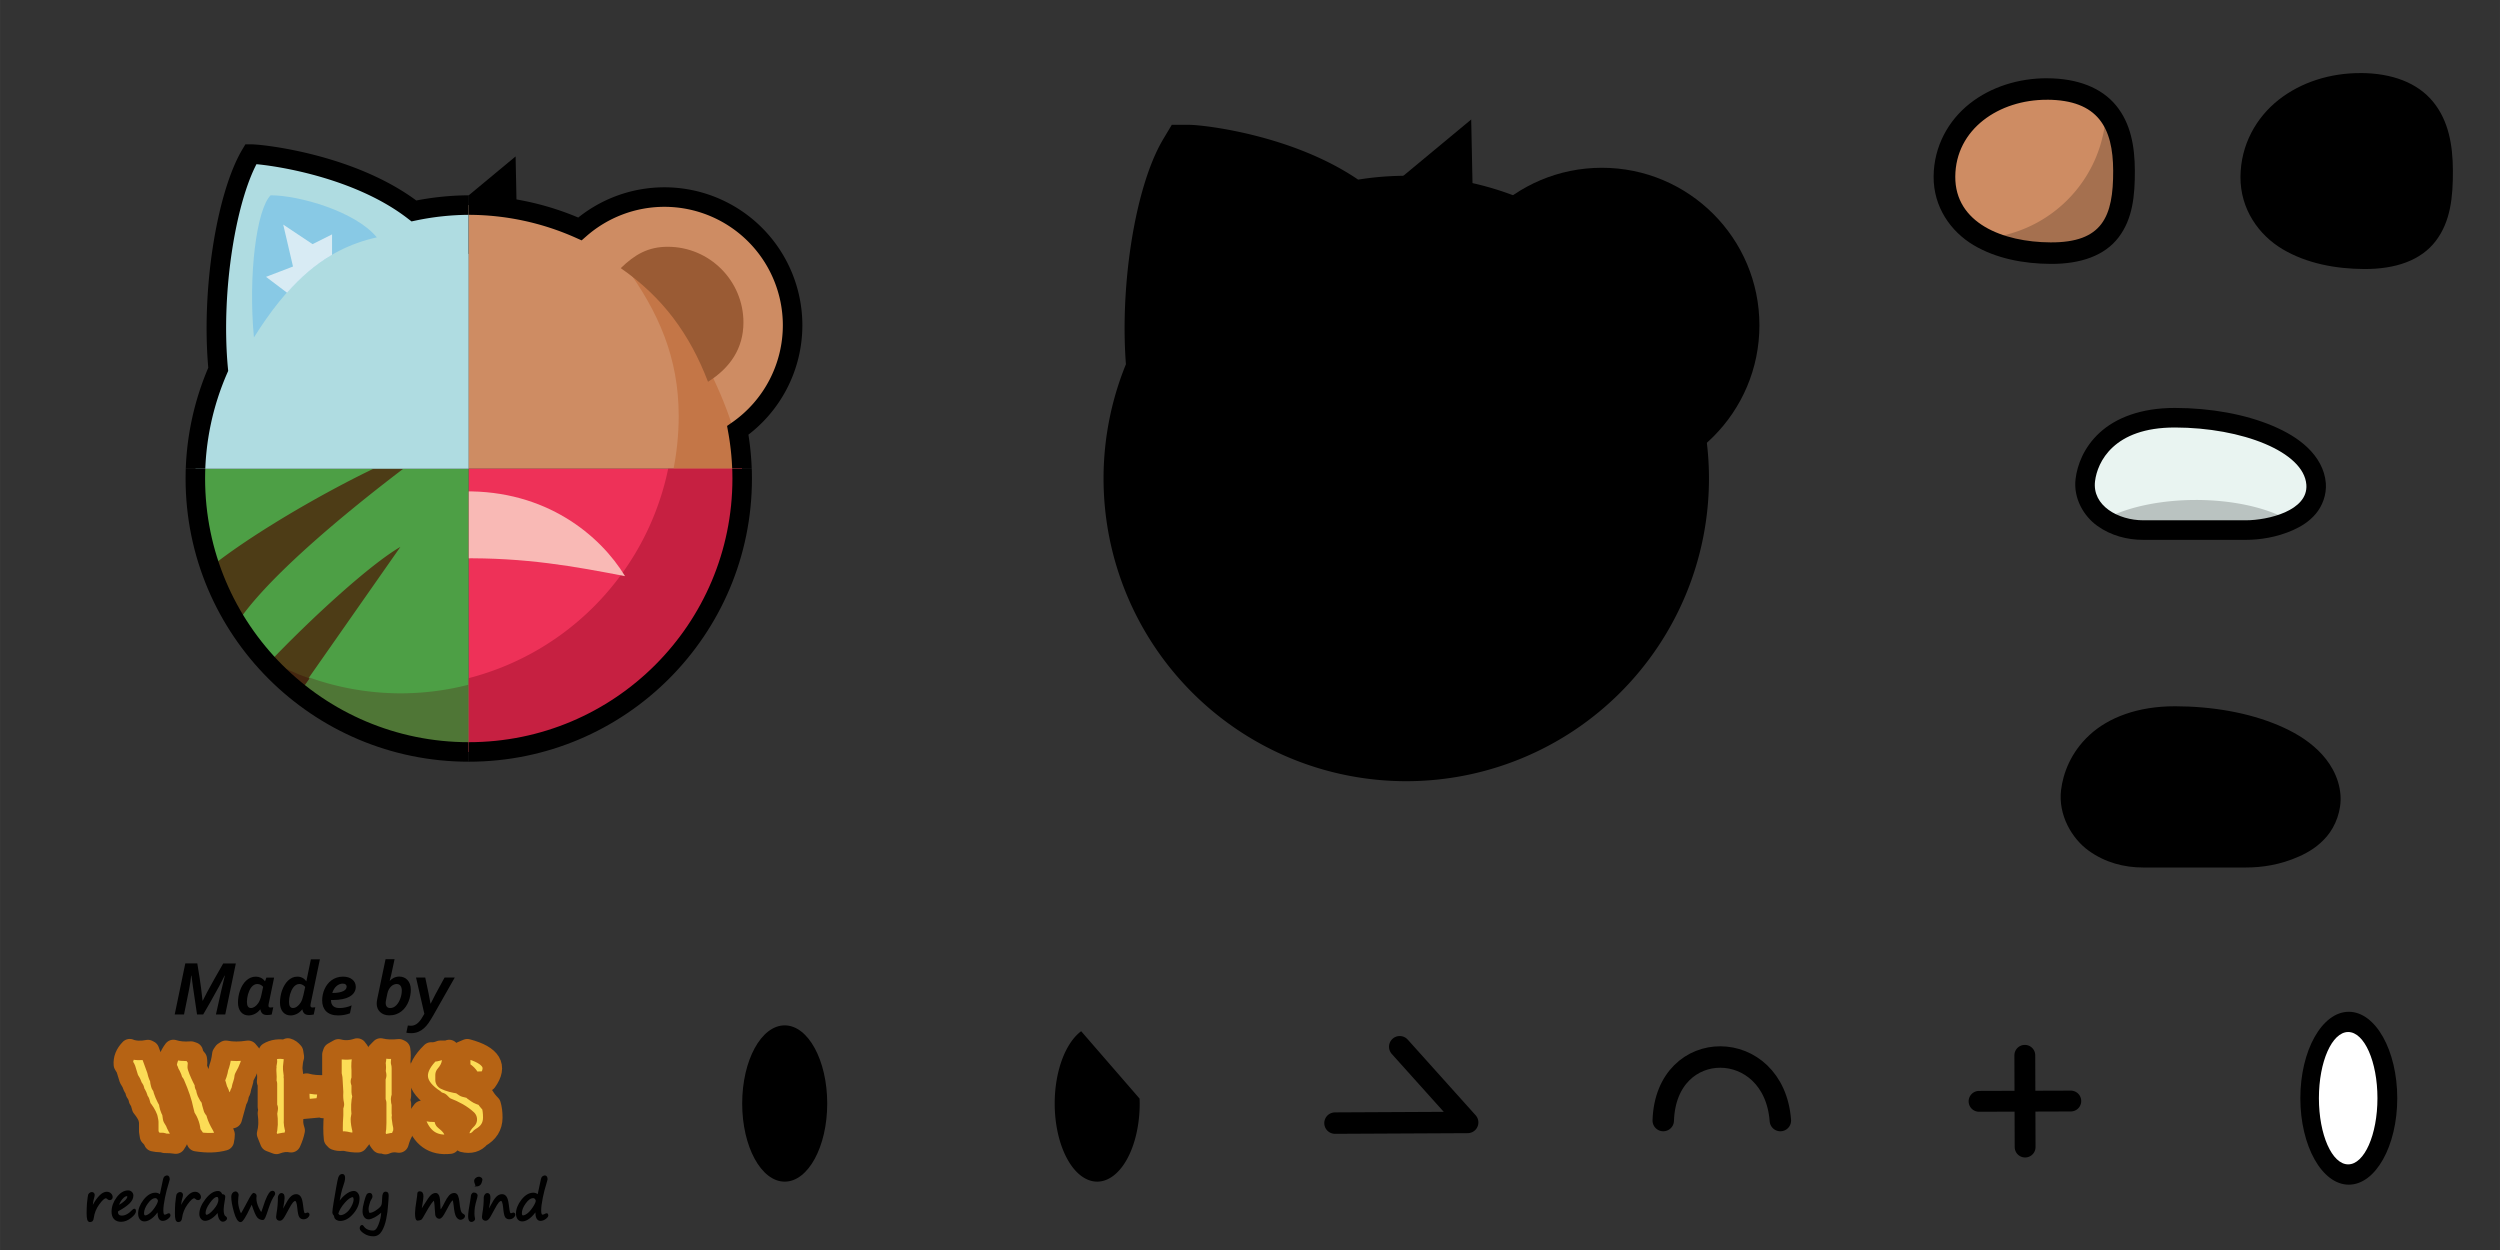<?xml version="1.0" encoding="UTF-8" standalone="no"?>
<svg
   xmlns:dc="http://purl.org/dc/elements/1.1/"
   xmlns:cc="http://creativecommons.org/ns#"
   xmlns:rdf="http://www.w3.org/1999/02/22-rdf-syntax-ns#"
   xmlns:svg="http://www.w3.org/2000/svg"
   xmlns="http://www.w3.org/2000/svg"
   width="256"
   height="128"
   viewBox="0 0 67.733 33.867"
   version="1.1"
   id="svg62">
  <rect x="0" y="0" width="67.733" height="33.867" fill="#333333" stroke="none"/>
  <defs
     id="defs59">
    <clipPath
       clipPathUnits="userSpaceOnUse"
       id="clipPath1605">
      <rect
         y="25.4"
         x="0"
         height="6.35"
         width="16.933"
         id="rect1607"
         style="opacity:1;fill:#004cff;fill-opacity:0.509;fill-rule:evenodd;stroke:none;stroke-width:4.537;stroke-linecap:square;stroke-linejoin:miter;stroke-miterlimit:5;stroke-dasharray:none;stroke-opacity:1;paint-order:fill markers stroke" />
    </clipPath>
    <rect
       x="2.409"
       y="-13.447"
       width="25.175"
       height="12.479"
       id="rect2068" />
    <rect
       x="2.409"
       y="-13.447"
       width="25.175"
       height="12.479"
       id="rect3541" />
    <rect
       x="-1.753"
       y="-19.149"
       width="23.515"
       height="12.766"
       id="rect2074" />
    <rect
       x="-1.753"
       y="-19.149"
       width="23.515"
       height="12.766"
       id="rect3544" />
    <clipPath
       clipPathUnits="userSpaceOnUse"
       id="clipPath5124">
      <rect
         style="opacity:1;fill:#004cff;fill-opacity:0.509;fill-rule:evenodd;stroke:none;stroke-width:5.556;stroke-linecap:square;stroke-linejoin:miter;stroke-miterlimit:5;stroke-dasharray:none;stroke-opacity:1;paint-order:fill markers stroke"
         id="rect5126"
         width="12.7"
         height="12.7"
         x="-3.2500002e-06"
         y="1.2500001e-06" />
    </clipPath>
    <clipPath
       clipPathUnits="userSpaceOnUse"
       id="clipPath5150">
      <rect
         style="opacity:1;fill:#004cff;fill-opacity:0.509;fill-rule:evenodd;stroke:none;stroke-width:5.556;stroke-linecap:square;stroke-linejoin:miter;stroke-miterlimit:5;stroke-dasharray:none;stroke-opacity:1;paint-order:fill markers stroke"
         id="rect5152"
         width="12.7"
         height="12.7"
         x="88.9"
         y="-16.933" />
    </clipPath>
    <clipPath
       clipPathUnits="userSpaceOnUse"
       id="clipPath6609">
      <rect
         style="opacity:1;fill:#004cff;fill-opacity:0.509;fill-rule:evenodd;stroke:none;stroke-width:5.556;stroke-linecap:square;stroke-linejoin:miter;stroke-miterlimit:5;stroke-dasharray:none;stroke-opacity:1;paint-order:fill markers stroke"
         id="rect6611"
         width="12.7"
         height="12.7"
         x="-1.2500001e-06"
         y="12.7" />
    </clipPath>
    <clipPath
       clipPathUnits="userSpaceOnUse"
       id="clipPath6671">
      <rect
         style="opacity:1;fill:#004cff;fill-opacity:0.509;fill-rule:evenodd;stroke:none;stroke-width:5.556;stroke-linecap:square;stroke-linejoin:miter;stroke-miterlimit:5;stroke-dasharray:none;stroke-opacity:1;paint-order:fill markers stroke"
         id="rect6673"
         width="12.7"
         height="12.7"
         x="12.7"
         y="12.7" />
    </clipPath>
  </defs>
  <g
     id="layer1">
    <g
       aria-label="Made by"
       transform="matrix(1.039,0,0,1.039,6.491,45.543)"
       id="text2072"
       style="font-style:italic;font-variant:normal;font-weight:bold;font-stretch:normal;font-size:2.037px;line-height:1.25;font-family:Corbel;-inkscape-font-specification:'Corbel, Bold Italic';font-variant-ligatures:normal;font-variant-caps:normal;font-variant-numeric:normal;font-variant-east-asian:normal;text-align:start;letter-spacing:0px;word-spacing:0px;writing-mode:lr-tb;white-space:pre;shape-inside:url(#rect2074);fill:#000000;fill-opacity:1;stroke:none">
      <path
         d="m -0.961,-17.738 q 0.071,-0.152 0.304,-0.568 l 0.23,-0.404 h 0.329 l -0.276,1.331 h -0.243 l 0.142,-0.635 q 0.036,-0.159 0.091,-0.378 h -0.008 q -0.098,0.211 -0.382,0.71 l -0.175,0.302 H -1.11 l -0.106,-0.719 q -0.022,-0.144 -0.039,-0.293 h -0.008 q -0.013,0.147 -0.052,0.349 l -0.134,0.663 H -1.692 l 0.276,-1.331 h 0.313 l 0.06,0.372 q 0.037,0.233 0.077,0.6 z"
         style="font-style:italic;font-variant:normal;font-weight:bold;font-stretch:normal;font-size:2.037px;font-family:Corbel;-inkscape-font-specification:'Corbel, Bold Italic';font-variant-ligatures:normal;font-variant-caps:normal;font-variant-numeric:normal;font-variant-east-asian:normal"
         id="path1634" />
      <path
         d="m 0.752,-17.611 q 0,0.027 0.014,0.039 0.015,0.011 0.041,0.011 0.029,0 0.071,-0.006 l -0.041,0.189 q -0.062,0.013 -0.118,0.013 -0.082,0 -0.124,-0.038 -0.042,-0.039 -0.053,-0.109 h -0.004 q -0.069,0.085 -0.148,0.121 -0.079,0.037 -0.154,0.037 -0.065,0 -0.116,-0.024 -0.052,-0.024 -0.088,-0.068 -0.036,-0.044 -0.055,-0.105 -0.019,-0.062 -0.019,-0.137 0,-0.081 0.013,-0.162 0.014,-0.082 0.041,-0.156 0.027,-0.076 0.066,-0.141 0.04,-0.066 0.092,-0.114 0.052,-0.049 0.115,-0.077 0.064,-0.028 0.138,-0.028 0.069,0 0.13,0.029 0.062,0.029 0.107,0.091 h 0.004 l 0.035,-0.095 h 0.201 l -0.139,0.671 q -0.004,0.019 -0.006,0.036 -0.002,0.016 -0.002,0.025 z M 0.614,-18.099 q -0.009,-0.013 -0.024,-0.026 -0.014,-0.014 -0.034,-0.024 -0.019,-0.011 -0.043,-0.018 -0.023,-0.007 -0.05,-0.007 -0.047,0 -0.086,0.023 -0.038,0.022 -0.069,0.06 -0.03,0.037 -0.052,0.086 -0.022,0.048 -0.037,0.099 -0.014,0.052 -0.021,0.102 -0.007,0.05 -0.007,0.092 0,0.085 0.026,0.124 0.027,0.04 0.078,0.04 0.051,0 0.101,-0.034 0.051,-0.035 0.091,-0.094 0.027,-0.04 0.046,-0.091 0.02,-0.051 0.034,-0.116 z"
         style="font-style:italic;font-variant:normal;font-weight:bold;font-stretch:normal;font-size:2.037px;font-family:Corbel;-inkscape-font-specification:'Corbel, Bold Italic';font-variant-ligatures:normal;font-variant-caps:normal;font-variant-numeric:normal;font-variant-east-asian:normal"
         id="path1636" />
      <path
         d="m 1.848,-17.611 q 0,0.023 0.012,0.037 0.013,0.013 0.043,0.013 0.028,0 0.071,-0.006 l -0.041,0.189 q -0.027,0.006 -0.06,0.009 -0.033,0.004 -0.059,0.004 -0.082,0 -0.124,-0.038 -0.042,-0.039 -0.053,-0.109 h -0.004 q -0.069,0.085 -0.148,0.121 -0.079,0.037 -0.154,0.037 -0.065,0 -0.116,-0.024 -0.052,-0.024 -0.088,-0.068 -0.036,-0.044 -0.055,-0.105 -0.019,-0.062 -0.019,-0.137 0,-0.081 0.014,-0.162 0.014,-0.082 0.04,-0.156 0.027,-0.076 0.066,-0.141 0.039,-0.066 0.089,-0.114 0.051,-0.049 0.111,-0.077 0.062,-0.028 0.133,-0.028 0.072,0 0.13,0.03 0.059,0.029 0.101,0.09 h 0.004 l 0.118,-0.572 H 2.094 l -0.239,1.148 q -0.004,0.019 -0.006,0.036 -0.002,0.016 -0.002,0.025 z m -0.138,-0.484 q -0.009,-0.013 -0.024,-0.027 -0.014,-0.014 -0.033,-0.025 -0.019,-0.012 -0.043,-0.019 -0.023,-0.008 -0.05,-0.008 -0.047,0 -0.086,0.023 -0.038,0.022 -0.068,0.06 -0.03,0.037 -0.053,0.086 -0.022,0.048 -0.037,0.099 -0.014,0.052 -0.021,0.102 -0.007,0.05 -0.007,0.092 0,0.085 0.026,0.124 0.027,0.04 0.078,0.04 0.055,0 0.108,-0.039 0.054,-0.039 0.095,-0.106 0.044,-0.074 0.068,-0.188 z"
         style="font-style:italic;font-variant:normal;font-weight:bold;font-stretch:normal;font-size:2.037px;font-family:Corbel;-inkscape-font-specification:'Corbel, Bold Italic';font-variant-ligatures:normal;font-variant-caps:normal;font-variant-numeric:normal;font-variant-east-asian:normal"
         id="path1638" />
      <path
         d="m 2.793,-18.103 q 0,-0.033 -0.026,-0.057 -0.026,-0.024 -0.079,-0.024 -0.04,0 -0.082,0.016 -0.041,0.016 -0.078,0.048 -0.036,0.031 -0.065,0.077 -0.029,0.045 -0.046,0.103 0.105,0 0.177,-0.014 0.072,-0.014 0.115,-0.037 0.044,-0.023 0.063,-0.052 0.019,-0.03 0.019,-0.061 z m 0.237,0 q 0,0.081 -0.04,0.145 -0.039,0.064 -0.115,0.109 -0.077,0.045 -0.189,0.069 -0.112,0.024 -0.259,0.024 -0.017,0 -0.043,-9.94e-4 v 0.006 q 0,0.053 0.015,0.092 0.016,0.039 0.045,0.064 0.03,0.025 0.072,0.037 0.042,0.011 0.093,0.011 0.078,0 0.163,-0.019 0.086,-0.019 0.149,-0.051 l -0.043,0.207 q -0.062,0.025 -0.141,0.04 -0.079,0.016 -0.168,0.016 -0.106,0 -0.185,-0.029 -0.079,-0.029 -0.13,-0.081 -0.051,-0.053 -0.076,-0.124 -0.025,-0.072 -0.025,-0.158 0,-0.077 0.016,-0.152 0.016,-0.076 0.047,-0.144 0.031,-0.07 0.077,-0.128 0.046,-0.06 0.105,-0.102 0.061,-0.044 0.135,-0.069 0.075,-0.025 0.162,-0.025 0.077,0 0.138,0.019 0.062,0.019 0.104,0.054 0.044,0.034 0.068,0.083 0.024,0.049 0.024,0.108 z"
         style="font-style:italic;font-variant:normal;font-weight:bold;font-stretch:normal;font-size:2.037px;font-family:Corbel;-inkscape-font-specification:'Corbel, Bold Italic';font-variant-ligatures:normal;font-variant-caps:normal;font-variant-numeric:normal;font-variant-east-asian:normal"
         id="path1640" />
      <path
         d="m 3.819,-17.756 q -0.006,0.03 -0.008,0.047 -9.946e-4,0.016 -9.946e-4,0.029 0,0.061 0.029,0.097 0.03,0.036 0.088,0.036 0.049,0 0.09,-0.021 0.041,-0.021 0.074,-0.056 0.034,-0.036 0.06,-0.082 0.026,-0.047 0.043,-0.097 0.018,-0.052 0.027,-0.103 0.009,-0.053 0.009,-0.099 0,-0.034 -0.008,-0.064 -0.007,-0.031 -0.023,-0.054 -0.015,-0.024 -0.041,-0.037 -0.025,-0.014 -0.061,-0.014 -0.033,0 -0.071,0.014 -0.037,0.014 -0.071,0.045 -0.033,0.031 -0.061,0.079 -0.027,0.047 -0.041,0.114 z m 0.132,-0.646 q -0.018,0.078 -0.037,0.145 h 0.004 q 0.018,-0.021 0.043,-0.04 0.025,-0.02 0.056,-0.036 0.031,-0.016 0.068,-0.025 0.037,-0.01 0.079,-0.01 0.062,0 0.116,0.022 0.056,0.022 0.096,0.066 0.041,0.043 0.065,0.107 0.024,0.065 0.024,0.15 0,0.074 -0.015,0.152 -0.014,0.078 -0.044,0.152 -0.029,0.075 -0.075,0.14 -0.046,0.066 -0.108,0.115 -0.062,0.05 -0.142,0.079 -0.08,0.029 -0.178,0.029 -0.078,0 -0.138,-0.024 -0.061,-0.024 -0.103,-0.065 -0.042,-0.041 -0.065,-0.096 -0.022,-0.057 -0.022,-0.12 0,-0.026 0.003,-0.053 0.003,-0.028 0.012,-0.073 l 0.216,-1.034 h 0.235 z"
         style="font-style:italic;font-variant:normal;font-weight:bold;font-stretch:normal;font-size:2.037px;font-family:Corbel;-inkscape-font-specification:'Corbel, Bold Italic';font-variant-ligatures:normal;font-variant-caps:normal;font-variant-numeric:normal;font-variant-east-asian:normal"
         id="path1642" />
      <path
         d="m 4.601,-18.343 h 0.24 l 0.089,0.423 q 0.029,0.139 0.048,0.256 h 0.006 q 0.056,-0.115 0.123,-0.242 l 0.238,-0.437 h 0.266 l -0.566,0.997 q -0.057,0.099 -0.114,0.183 -0.057,0.084 -0.124,0.143 -0.068,0.061 -0.149,0.094 -0.082,0.034 -0.185,0.034 -0.077,0 -0.125,-0.013 l 0.04,-0.187 q 0.038,0.007 0.077,0.007 0.057,0 0.102,-0.02 0.047,-0.019 0.088,-0.058 0.042,-0.039 0.081,-0.097 0.039,-0.058 0.082,-0.136 z"
         style="font-style:italic;font-variant:normal;font-weight:bold;font-stretch:normal;font-size:2.037px;font-family:Corbel;-inkscape-font-specification:'Corbel, Bold Italic';font-variant-ligatures:normal;font-variant-caps:normal;font-variant-numeric:normal;font-variant-east-asian:normal"
         id="path1644" />
    </g>
    <g
       aria-label="whis"
       transform="translate(0.843,41.258)"
       id="text2064"
       style="font-style:normal;font-variant:normal;font-weight:normal;font-stretch:normal;font-size:3.528px;line-height:1.25;font-family:'Know Your Product';-inkscape-font-specification:'Know Your Product, Normal';font-variant-ligatures:normal;font-variant-caps:normal;font-variant-numeric:normal;font-variant-east-asian:normal;text-align:start;letter-spacing:0px;word-spacing:0px;writing-mode:lr-tb;white-space:pre;shape-inside:url(#rect2068);fill:#fcdc56;fill-opacity:1;stroke:#b66314;stroke-width:0.529;stroke-linejoin:round;stroke-miterlimit:4;stroke-dasharray:none;stroke-opacity:1;paint-order:stroke fill markers">
      <path
         d="m 2.672,-12.845 q -0.193,0.2 -0.172,0.431 l 0.065,0.107 0.086,0.281 0.064,0.107 0.043,0.109 0.043,0.064 0.022,0.086 q 0.069,0.096 0.084,0.193 l 0.043,0.065 0.043,0.15 q 0.124,0.152 0.172,0.281 l 0.022,0.107 v 0.258 l 0.021,0.129 q 0.081,0.076 0.109,0.152 0.102,0.021 0.172,0.021 h 0.064 l 0.065,0.022 q 0.177,0 0.301,0.021 0.117,-0.167 0.129,-0.322 -0.109,-0.157 -0.152,-0.281 l -0.064,-0.107 -0.022,-0.152 q -0.081,-0.15 -0.086,-0.279 -0.129,-0.22 -0.172,-0.408 l -0.043,-0.065 -0.021,-0.086 v -0.064 l -0.043,-0.086 -0.022,-0.065 -0.021,-0.086 -0.195,-0.537 -0.043,-0.022 q -0.274,0.055 -0.494,-0.021 z m 1.183,0.021 q -0.188,0.248 -0.172,0.517 l 0.043,0.043 0.022,0.065 q 0.091,0.145 0.107,0.279 l 0.043,0.022 q 0.183,0.419 0.238,0.71 l 0.043,0.172 q 0.15,0.226 0.15,0.451 0.107,0.119 0.15,0.238 0.431,0.069 0.754,-0.022 0.021,-0.102 0.021,-0.172 -0.053,-0.167 -0.107,-0.258 -0.091,-0.155 -0.129,-0.279 l -0.022,-0.086 -0.064,-0.086 q -0.048,-0.152 -0.065,-0.258 -0.069,-0.086 -0.107,-0.172 l -0.022,-0.064 v -0.065 l -0.043,-0.064 v -0.065 Q 4.56,-12.168 4.501,-12.35 q 0.016,-0.124 0,-0.215 -0.086,-0.091 -0.107,-0.193 l -0.065,-0.022 q -0.264,0.022 -0.474,-0.043 z m 1.356,0.065 -0.043,0.064 q -0.026,0.22 -0.086,0.367 -0.026,0.177 -0.107,0.322 v 0.065 l 0.043,0.064 0.043,0.152 q 0.053,0.086 0.064,0.171 l 0.043,0.043 v 0.065 q 0.146,0.215 0.195,0.431 l 0.086,0.064 0.107,-0.388 0.022,-0.086 0.043,-0.086 0.021,-0.107 0.043,-0.086 0.022,-0.107 0.021,-0.065 q 0.038,-0.112 0.043,-0.193 0.183,-0.319 0.215,-0.603 l -0.107,-0.129 q -0.334,0.053 -0.603,0 z"
         style="font-style:normal;font-variant:normal;font-weight:normal;font-stretch:normal;font-size:3.528px;font-family:'Know Your Product';-inkscape-font-specification:'Know Your Product, Normal';font-variant-ligatures:normal;font-variant-caps:normal;font-variant-numeric:normal;font-variant-east-asian:normal;fill:#fcdc56;fill-opacity:1;stroke:#b66314;stroke-width:0.529;stroke-linejoin:round;stroke-miterlimit:4;stroke-dasharray:none;stroke-opacity:1;paint-order:stroke fill markers"
         id="path1647" />
      <path
         d="m 6.956,-12.862 q -0.022,0.038 -0.045,0.045 -0.288,-0.055 -0.486,0.065 l -0.045,0.133 0.022,0.11 -0.022,0.133 q 0.01,0.034 0,0.067 v 0.065 q 0.017,0.172 0,0.288 l 0.022,0.067 v 0.618 l 0.022,0.045 -0.022,0.133 q 0.045,0.315 -0.022,0.553 l 0.088,0.22 0.177,0.067 q 0.21,-0.083 0.398,-0.045 0.083,-0.183 0.11,-0.331 -0.055,-0.167 -0.043,-0.288 v -0.09 -0.133 -0.11 -0.133 -0.088 -0.243 -0.09 -0.088 -0.067 -0.088 q -0.012,-0.033 0,-0.065 l -0.022,-0.177 v -0.067 q 0.01,-0.16 0.043,-0.265 l -0.021,-0.133 q -0.072,-0.088 -0.155,-0.11 z m 1.879,0 q -0.265,0.088 -0.508,0.022 l -0.155,0.088 -0.022,0.067 v 0.531 l 0.022,0.11 0.022,0.376 q -0.012,0.183 0.022,0.332 l -0.022,0.065 v 0.222 q -0.028,0.393 0,0.641 0.038,0.022 0.043,0.045 0.09,0.033 0.177,0.022 h 0.088 q 0.205,0.05 0.355,0.043 l 0.088,-0.11 0.022,-0.133 v -0.11 q -0.045,-0.165 -0.045,-0.288 l 0.022,-0.133 q -0.028,-0.27 0.022,-0.465 v -0.065 q -0.022,-0.033 -0.022,-0.067 v -0.22 l -0.022,-0.067 0.022,-0.065 v -0.067 -0.176 q -0.016,-0.2 0.022,-0.355 -0.045,-0.148 -0.133,-0.243 z m -1.416,0.996 -0.133,0.11 q -0.033,0.31 0.067,0.553 l 0.486,-0.045 0.067,0.022 q 0.176,-0.343 0.065,-0.641 -0.293,0.015 -0.508,-0.045 z"
         style="font-style:normal;font-variant:normal;font-weight:normal;font-stretch:normal;font-size:3.528px;font-family:'Know Your Product';-inkscape-font-specification:'Know Your Product, Normal';font-variant-ligatures:normal;font-variant-caps:normal;font-variant-numeric:normal;font-variant-east-asian:normal;fill:#fcdc56;fill-opacity:1;stroke:#b66314;stroke-width:0.529;stroke-linejoin:round;stroke-miterlimit:4;stroke-dasharray:none;stroke-opacity:1;paint-order:stroke fill markers"
         id="path1649" />
      <path
         d="m 9.362,-12.754 v 0.064 q 0,0.141 -0.022,0.239 0.022,0.112 0,0.215 l 0.022,0.109 -0.022,0.086 v 0.606 l 0.022,0.064 v 0.541 q 0,0.162 -0.022,0.26 l 0.022,0.129 q 0.048,0.109 0.107,0.172 h 0.065 l 0.065,0.022 q 0.172,-0.081 0.367,-0.043 0.048,-0.174 0.109,-0.281 v -0.152 l -0.022,-0.109 -0.021,-0.152 0.021,-0.043 q -0.021,-0.033 -0.021,-0.065 v -0.258 q -0.022,-0.071 -0.022,-0.131 l 0.022,-0.086 v -0.086 -0.238 -0.086 -0.088 -0.086 -0.064 -0.088 q 0,-0.107 -0.022,-0.172 0.022,-0.205 0,-0.346 l -0.043,-0.021 q -0.286,0.031 -0.498,-0.022 z"
         style="font-style:normal;font-variant:normal;font-weight:normal;font-stretch:normal;font-size:3.528px;font-family:'Know Your Product';-inkscape-font-specification:'Know Your Product, Normal';font-variant-ligatures:normal;font-variant-caps:normal;font-variant-numeric:normal;font-variant-east-asian:normal;fill:#fcdc56;fill-opacity:1;stroke:#b66314;stroke-width:0.529;stroke-linejoin:round;stroke-miterlimit:4;stroke-dasharray:none;stroke-opacity:1;paint-order:stroke fill markers"
         id="path1651" />
      <path
         d="m 11.66,-12.778 -0.022,0.045 q 0.012,0.083 0,0.155 v 0.312 q 0.219,0.095 0.269,0.269 l 0.11,0.045 q 0.184,-0.029 0.334,0 0.458,-0.63 -0.534,-0.892 z m -0.334,-0.045 q -0.033,0.022 -0.065,0.022 h -0.179 q -0.134,0.055 -0.245,0.045 -0.713,0.686 0.022,1.225 l 0.067,0.045 0.065,0.067 0.09,0.022 0.067,0.067 q 0.04,0.022 0.045,0.045 l 0.045,0.022 q 0.367,0.138 0.579,0.334 -0.339,0.327 -0.112,0.624 0.296,0.072 0.469,-0.134 0.329,-0.183 0.334,-0.534 0,-0.212 -0.045,-0.357 -0.117,-0.117 -0.177,-0.224 -0.14,-0.028 -0.224,-0.088 -0.083,-0.05 -0.133,-0.112 l -0.09,-0.022 -0.09,-0.022 -0.133,-0.09 q -0.241,-0.033 -0.401,-0.11 v -0.134 q 0.289,-0.329 0.11,-0.691 z m -0.913,1.895 q 0.234,0.746 0.935,0.668 0.284,-0.312 -0.155,-0.646 l -0.022,-0.157 -0.067,-0.067 q -0.301,0.028 -0.513,-0.045 z"
         style="font-style:normal;font-variant:normal;font-weight:normal;font-stretch:normal;font-size:3.528px;font-family:'Know Your Product';-inkscape-font-specification:'Know Your Product, Normal';font-variant-ligatures:normal;font-variant-caps:normal;font-variant-numeric:normal;font-variant-east-asian:normal;fill:#fcdc56;fill-opacity:1;stroke:#b66314;stroke-width:0.529;stroke-linejoin:round;stroke-miterlimit:4;stroke-dasharray:none;stroke-opacity:1;paint-order:stroke fill markers"
         id="path1653" />
    </g>
    <path
       style="fill:#000000;fill-opacity:1;stroke:#000000;stroke-width:1.587;stroke-linecap:butt;stroke-linejoin:miter;stroke-miterlimit:4;stroke-dasharray:none;stroke-opacity:1"
       d="m 37.831,7.539 -10e-6,-1.587 1.269,-1.053 0.054,2.641 z"
       id="path5138" />
    <g
       id="g6537"
       clip-path="url(#clipPath6609)">
      <circle
         r="7.408"
         cy="12.965"
         cx="12.7"
         id="circle3982"
         style="opacity:1;fill:#4d9f45;fill-opacity:1;fill-rule:evenodd;stroke:#004bff;stroke-width:0;stroke-linecap:square;stroke-linejoin:miter;stroke-miterlimit:4;stroke-dasharray:none;stroke-opacity:0.51;paint-order:markers fill stroke" />
      <path
         id="path855"
         d="M 16.529,6.633 A 7.408,7.408 0 0 1 18.256,11.377 7.408,7.408 0 0 1 10.848,18.785 7.408,7.408 0 0 1 7.019,17.708 7.408,7.408 0 0 0 12.7,20.373 7.408,7.408 0 0 0 20.108,12.965 7.408,7.408 0 0 0 16.529,6.633 Z"
         style="opacity:1;fill:#4f7636;fill-opacity:1;fill-rule:evenodd;stroke:#4078ff;stroke-width:0;stroke-linecap:square;stroke-linejoin:miter;stroke-miterlimit:4;stroke-dasharray:none;stroke-opacity:0.262;paint-order:markers fill stroke" />
      <path
         style="fill:#4d3c16;fill-opacity:1;stroke:none;stroke-width:0.265px;stroke-linecap:butt;stroke-linejoin:miter;stroke-opacity:1"
         d="m 11.749,12.091 c -0.685,0 -4.301,1.881 -6.048,3.275 a 7.408,7.408 0 0 0 0.719,1.52 c 1.212,-1.851 5.329,-4.796 5.329,-4.796 z m 2.539,0 c 0,0 3.459,2.476 4.967,4.315 a 7.408,7.408 0 0 0 0.567,-1.427 c -1.862,-1.331 -4.911,-2.888 -5.535,-2.888 z m -3.44,2.726 c -0.799,0.461 -2.376,1.891 -3.589,3.165 a 7.408,7.408 0 0 0 0.833,0.774 z"
         id="path2205" />
      <path
         style="opacity:1;fill:#452710;fill-opacity:1;fill-rule:evenodd;stroke:#4078ff;stroke-width:0;stroke-linecap:square;stroke-linejoin:miter;stroke-miterlimit:4;stroke-dasharray:none;stroke-opacity:0.262;paint-order:markers fill stroke"
         d="m 67.541,51.921 c -0.397,1.171 -0.864,2.322 -1.413,3.431 2.521,2.228 4.912,4.543 6.645,6.656 0.9,-1.719 1.619,-3.527 2.145,-5.395 -2.173,-1.554 -4.75,-3.175 -7.377,-4.693 z M 27.76,67.627 c -0.099,0.103 -0.205,0.208 -0.303,0.311 0.147,0.163 0.296,0.325 0.447,0.484 0.355,0.368 0.719,0.726 1.094,1.074 0.415,0.392 0.841,0.771 1.279,1.137 0.1,0.085 0.201,0.17 0.303,0.254 l 1.064,-1.52 c -1.343,-0.47 -2.628,-1.071 -3.884,-1.74 z"
         transform="scale(0.265)"
         id="path857" />
      <circle
         style="opacity:1;fill:#000000;fill-opacity:0;fill-rule:evenodd;stroke:#000000;stroke-width:0.529;stroke-linecap:square;stroke-linejoin:miter;stroke-miterlimit:4;stroke-dasharray:none;stroke-opacity:1;paint-order:markers fill stroke"
         id="circle3988"
         cx="12.7"
         cy="12.965"
         r="7.408" />
    </g>
    <path
       style="fill:#ce8c63;fill-opacity:1;fill-rule:evenodd;stroke:none;stroke-width:0.485;stroke-linecap:round;stroke-linejoin:round;paint-order:markers fill stroke"
       d="m 57.31,4.62 c 0.006,1.292 -0.304,2.007 -1.743,2 -1.333,-0.007 -2.659,-0.541 -2.65,-1.833 0.009,-1.321 1.218,-2.14 2.548,-2.137 1.433,0.004 1.839,0.789 1.845,1.97 z"
       id="path1251" />
    <path
       style="fill:#a5704f;fill-opacity:1;fill-rule:evenodd;stroke:none;stroke-width:0.485;stroke-linecap:round;stroke-linejoin:round;paint-order:markers fill stroke"
       d="m 57.032,3.349 a 3.586,3.586 0 0 1 -2.837,3.047 c 0.416,0.149 0.893,0.221 1.373,0.224 1.439,0.007 1.749,-0.707 1.743,-2 -0.002,-0.507 -0.079,-0.94 -0.279,-1.271 z"
       id="path1262" />
    <path
       id="path1260"
       d="m 63.953,1.98 c -0.817,-0.002 -1.605,0.244 -2.215,0.723 -0.61,0.48 -1.03,1.22 -1.036,2.087 -0.006,0.874 0.492,1.575 1.14,1.961 0.649,0.386 1.435,0.534 2.213,0.538 0.852,0.004 1.541,-0.235 1.94,-0.763 0.399,-0.527 0.466,-1.182 0.462,-1.91 -0.003,-0.687 -0.117,-1.345 -0.536,-1.858 -0.42,-0.514 -1.111,-0.777 -1.969,-0.779 z"
       style="color:#000000;font-style:normal;font-variant:normal;font-weight:normal;font-stretch:normal;font-size:medium;line-height:normal;font-family:sans-serif;font-variant-ligatures:normal;font-variant-position:normal;font-variant-caps:normal;font-variant-numeric:normal;font-variant-alternates:normal;font-feature-settings:normal;text-indent:0;text-align:start;text-decoration:none;text-decoration-line:none;text-decoration-style:solid;text-decoration-color:#000000;letter-spacing:normal;word-spacing:normal;text-transform:none;writing-mode:lr-tb;direction:ltr;text-orientation:mixed;dominant-baseline:auto;baseline-shift:baseline;text-anchor:start;white-space:normal;shape-padding:0;clip-rule:nonzero;display:inline;overflow:visible;visibility:visible;opacity:1;isolation:auto;mix-blend-mode:normal;color-interpolation:sRGB;color-interpolation-filters:linearRGB;solid-color:#000000;solid-opacity:1;vector-effect:none;fill:#000000;fill-opacity:1;fill-rule:evenodd;stroke:none;stroke-width:1.117;stroke-linecap:round;stroke-linejoin:round;stroke-miterlimit:4;stroke-dasharray:none;stroke-dashoffset:0;stroke-opacity:1;paint-order:markers fill stroke;color-rendering:auto;image-rendering:auto;shape-rendering:auto;text-rendering:auto;enable-background:accumulate" />
    <path
       style="fill:none;fill-opacity:1;stroke:#000000;stroke-width:0.565;stroke-linecap:round;stroke-linejoin:miter;stroke-miterlimit:4;stroke-dasharray:none;stroke-opacity:1"
       d="m 54.859,28.592 0.008,2.486"
       id="path1304-7" />
    <path
       id="path1306-6"
       d="m 56.105,29.831 -2.486,0.008"
       style="fill:none;fill-opacity:1;stroke:#000000;stroke-width:0.565;stroke-linecap:round;stroke-linejoin:miter;stroke-miterlimit:4;stroke-dasharray:none;stroke-opacity:1" />
    <path
       style="opacity:1;fill:none;fill-opacity:1;stroke:#000000;stroke-width:0.581;stroke-linecap:round;stroke-linejoin:miter;stroke-miterlimit:4;stroke-dasharray:none;stroke-opacity:1"
       d="m 45.063,30.36 c 0.074,-2.31 3.002,-2.281 3.173,0"
       id="path1312-6" />
    <path
       style="opacity:1;fill:none;fill-opacity:1;stroke:#000000;stroke-width:0.581;stroke-linecap:round;stroke-linejoin:round;stroke-miterlimit:4;stroke-dasharray:none;stroke-opacity:1"
       d="m 36.169,30.429 3.595,-0.018 -1.841,-2.051"
       id="path1314-9" />
    <ellipse
       cx="63.637"
       cy="29.755"
       rx="1.313"
       ry="2.342"
       id="ellipse1328-6"
       style="fill:#000000;fill-opacity:1;fill-rule:evenodd;stroke:none;stroke-width:0.703;stroke-linecap:round;stroke-linejoin:round;paint-order:markers fill stroke" />
    <ellipse
       style="fill:#ffffff;fill-opacity:1;fill-rule:evenodd;stroke:none;stroke-width:0.478;stroke-linecap:round;stroke-linejoin:round;paint-order:markers fill stroke"
       id="ellipse1330-1"
       ry="1.793"
       rx="0.793"
       cy="29.754"
       cx="63.62" />
    <path
       id="path1332-5"
       d="m 29.292,27.939 a 1.152,2.117 0 0 0 -0.717,1.959 1.152,2.117 0 0 0 1.151,2.117 1.152,2.117 0 0 0 1.152,-2.117 1.152,2.117 0 0 0 -0.003,-0.133 z"
       style="fill:#000000;fill-opacity:1;fill-rule:evenodd;stroke:none;stroke-width:0.626;stroke-linecap:round;stroke-linejoin:round;paint-order:markers fill stroke" />
    <ellipse
       style="fill:#000000;fill-opacity:1;fill-rule:evenodd;stroke:none;stroke-width:0.626;stroke-linecap:round;stroke-linejoin:round;paint-order:markers fill stroke"
       id="ellipse1964-5"
       ry="2.117"
       rx="1.152"
       cy="29.898"
       cx="21.26" />
    <path
       style="color:#000000;font-style:normal;font-variant:normal;font-weight:normal;font-stretch:normal;font-size:medium;line-height:normal;font-family:sans-serif;font-variant-ligatures:normal;font-variant-position:normal;font-variant-caps:normal;font-variant-numeric:normal;font-variant-alternates:normal;font-feature-settings:normal;text-indent:0;text-align:start;text-decoration:none;text-decoration-line:none;text-decoration-style:solid;text-decoration-color:#000000;letter-spacing:normal;word-spacing:normal;text-transform:none;writing-mode:lr-tb;direction:ltr;text-orientation:mixed;dominant-baseline:auto;baseline-shift:baseline;text-anchor:start;white-space:normal;shape-padding:0;clip-rule:nonzero;display:inline;overflow:visible;visibility:visible;opacity:1;isolation:auto;mix-blend-mode:normal;color-interpolation:sRGB;color-interpolation-filters:linearRGB;solid-color:#000000;solid-opacity:1;vector-effect:none;fill:#000000;fill-opacity:1;fill-rule:evenodd;stroke:none;stroke-width:7;stroke-linecap:round;stroke-linejoin:round;stroke-miterlimit:4;stroke-dasharray:none;stroke-dashoffset:0;stroke-opacity:1;paint-order:markers fill stroke;color-rendering:auto;image-rendering:auto;shape-rendering:auto;text-rendering:auto;enable-background:accumulate"
       d="m 222.365,72.209 c -3.8,-0.006 -6.789,1.147 -8.727,2.932 -1.938,1.785 -2.709,3.943 -2.916,5.625 -0.316,2.561 1.119,4.983 2.82,6.207 1.702,1.224 3.633,1.721 5.588,1.721 h 10.482 c 1.634,0 3.505,-0.263 5.441,-1.129 0.968,-0.433 1.977,-1.03 2.85,-2.061 0.872,-1.03 1.505,-2.636 1.387,-4.215 -0.142,-1.896 -1.144,-3.473 -2.311,-4.592 -1.166,-1.118 -2.542,-1.913 -4.061,-2.553 -3.037,-1.279 -6.704,-1.929 -10.555,-1.936 z"
       transform="scale(0.265)"
       id="path2194" />
    <path
       style="color:#000000;font-style:normal;font-variant:normal;font-weight:normal;font-stretch:normal;font-size:medium;line-height:normal;font-family:sans-serif;font-variant-ligatures:normal;font-variant-position:normal;font-variant-caps:normal;font-variant-numeric:normal;font-variant-alternates:normal;font-feature-settings:normal;text-indent:0;text-align:start;text-decoration:none;text-decoration-line:none;text-decoration-style:solid;text-decoration-color:#000000;letter-spacing:normal;word-spacing:normal;text-transform:none;writing-mode:lr-tb;direction:ltr;text-orientation:mixed;dominant-baseline:auto;baseline-shift:baseline;text-anchor:start;white-space:normal;shape-padding:0;clip-rule:nonzero;display:inline;overflow:visible;visibility:visible;opacity:1;isolation:auto;mix-blend-mode:normal;color-interpolation:sRGB;color-interpolation-filters:linearRGB;solid-color:#000000;solid-opacity:1;vector-effect:none;fill:#e9f4f1;fill-opacity:1;fill-rule:evenodd;stroke:none;stroke-width:0.397;stroke-linecap:round;stroke-linejoin:round;stroke-miterlimit:4;stroke-dasharray:none;stroke-dashoffset:0;stroke-opacity:1;paint-order:markers fill stroke;color-rendering:auto;image-rendering:auto;shape-rendering:auto;text-rendering:auto;enable-background:accumulate"
       d="m 58.834,11.365 c -0.868,-0.001 -1.449,0.25 -1.814,0.586 -0.365,0.336 -0.509,0.744 -0.545,1.041 -0.05,0.406 0.156,0.751 0.451,0.963 0.295,0.212 0.677,0.316 1.053,0.316 h 2.773 c 0.327,0 0.765,-0.066 1.143,-0.235 0.189,-0.085 0.365,-0.194 0.496,-0.349 0.131,-0.155 0.212,-0.364 0.195,-0.592 -0.021,-0.282 -0.17,-0.534 -0.389,-0.744 -0.219,-0.21 -0.51,-0.385 -0.853,-0.53 -0.686,-0.289 -1.578,-0.455 -2.51,-0.457 z"
       id="path2242" />
    <path
       style="opacity:1;fill:#bac3c1;fill-opacity:1;fill-rule:evenodd;stroke:none;stroke-width:1.723;stroke-linecap:square;stroke-linejoin:miter;stroke-miterlimit:4;stroke-dasharray:none;stroke-opacity:1;paint-order:fill markers stroke"
       d="m 224.502,51.117 a 11.932,5.25 0 0 0 -9.023,1.818 c 1.064,0.661 2.363,1.004 3.654,1.004 h 10.48 c 1.208,0 2.808,-0.242 4.213,-0.848 a 11.932,5.25 0 0 0 -9.324,-1.975 z"
       transform="scale(0.265)"
       id="path2258" />
    <path
       style="color:#000000;font-style:normal;font-variant:normal;font-weight:normal;font-stretch:normal;font-size:medium;line-height:normal;font-family:sans-serif;font-variant-ligatures:normal;font-variant-position:normal;font-variant-caps:normal;font-variant-numeric:normal;font-variant-alternates:normal;font-feature-settings:normal;text-indent:0;text-align:start;text-decoration:none;text-decoration-line:none;text-decoration-style:solid;text-decoration-color:#000000;letter-spacing:normal;word-spacing:normal;text-transform:none;writing-mode:lr-tb;direction:ltr;text-orientation:mixed;dominant-baseline:auto;baseline-shift:baseline;text-anchor:start;white-space:normal;shape-padding:0;clip-rule:nonzero;display:inline;overflow:visible;visibility:visible;opacity:1;isolation:auto;mix-blend-mode:normal;color-interpolation:sRGB;color-interpolation-filters:linearRGB;solid-color:#000000;solid-opacity:1;vector-effect:none;fill:#000000;fill-opacity:1;fill-rule:evenodd;stroke:none;stroke-width:4;stroke-linecap:round;stroke-linejoin:round;stroke-miterlimit:4;stroke-dasharray:none;stroke-dashoffset:0;stroke-opacity:1;paint-order:markers fill stroke;color-rendering:auto;image-rendering:auto;shape-rendering:auto;text-rendering:auto;enable-background:accumulate"
       d="m 222.365,41.707 c -3.517,-0.005 -6.074,1.035 -7.707,2.539 -1.633,1.504 -2.281,3.326 -2.451,4.703 -0.247,2.002 0.834,3.819 2.215,4.812 1.381,0.993 3.045,1.434 4.709,1.434 h 10.482 c 1.418,0 3.169,-0.256 4.828,-0.998 0.83,-0.371 1.651,-0.872 2.318,-1.66 0.667,-0.788 1.122,-1.943 1.033,-3.131 -0.109,-1.444 -0.872,-2.69 -1.854,-3.631 -0.982,-0.941 -2.205,-1.656 -3.602,-2.244 -2.794,-1.176 -6.301,-1.818 -9.973,-1.824 z m -0.004,2 c 6.865,0.011 13.187,2.483 13.439,5.848 0.2,2.66 -3.931,3.639 -6.189,3.639 h -10.482 c -2.552,0 -5.243,-1.486 -4.934,-4 0.239,-1.942 1.887,-5.496 8.166,-5.486 z"
       transform="scale(0.265)"
       id="path2240" />
    <path
       style="color:#000000;font-style:normal;font-variant:normal;font-weight:normal;font-stretch:normal;font-size:medium;line-height:normal;font-family:sans-serif;font-variant-ligatures:normal;font-variant-position:normal;font-variant-caps:normal;font-variant-numeric:normal;font-variant-alternates:normal;font-feature-settings:normal;text-indent:0;text-align:start;text-decoration:none;text-decoration-line:none;text-decoration-style:solid;text-decoration-color:#000000;letter-spacing:normal;word-spacing:normal;text-transform:none;writing-mode:lr-tb;direction:ltr;text-orientation:mixed;dominant-baseline:auto;baseline-shift:baseline;text-anchor:start;white-space:normal;shape-padding:0;clip-rule:nonzero;display:inline;overflow:visible;visibility:visible;opacity:1;isolation:auto;mix-blend-mode:normal;color-interpolation:sRGB;color-interpolation-filters:linearRGB;solid-color:#000000;solid-opacity:1;vector-effect:none;fill:#000000;fill-opacity:1;fill-rule:evenodd;stroke:none;stroke-width:1.058;stroke-linecap:round;stroke-linejoin:round;stroke-miterlimit:4;stroke-dasharray:none;stroke-dashoffset:0;stroke-opacity:1;paint-order:markers fill stroke;color-rendering:auto;image-rendering:auto;shape-rendering:auto;text-rendering:auto;enable-background:accumulate"
       d="m 55.467,2.12 c -0.774,-0.002 -1.52,0.231 -2.098,0.685 -0.577,0.454 -0.975,1.156 -0.981,1.977 -0.006,0.828 0.466,1.492 1.08,1.858 0.614,0.366 1.36,0.506 2.096,0.51 0.807,0.004 1.46,-0.223 1.838,-0.722 0.378,-0.499 0.441,-1.12 0.438,-1.809 -0.003,-0.651 -0.11,-1.274 -0.508,-1.76 -0.398,-0.486 -1.052,-0.736 -1.865,-0.738 z m -0.01,0.582 c 1.395,0.004 1.791,0.768 1.796,1.918 0.006,1.258 -0.295,1.954 -1.697,1.947 -1.298,-0.006 -2.59,-0.526 -2.581,-1.784 0.009,-1.286 1.187,-2.084 2.482,-2.08 z"
       id="path1253" />
    <g
       id="g4291"
       clip-path="url(#clipPath5124)">
      <path
         style="opacity:1;fill:#afdce1;fill-opacity:1;fill-rule:evenodd;stroke:#000000;stroke-width:0.529;stroke-linecap:square;stroke-linejoin:miter;stroke-miterlimit:3.3;stroke-dasharray:none;stroke-opacity:0;paint-order:markers fill stroke"
         d="M 6.798,4.175 C 6.141,5.273 5.709,7.867 5.912,10.006 A 7.408,7.408 0 0 0 5.292,12.965 7.408,7.408 0 0 0 12.7,20.373 7.408,7.408 0 0 0 20.108,12.965 7.408,7.408 0 0 0 19.487,10.016 c 0.206,-2.14 -0.227,-4.741 -0.884,-5.84 -0.317,0 -2.776,0.273 -4.409,1.534 A 7.408,7.408 0 0 0 12.7,5.556 7.408,7.408 0 0 0 11.214,5.715 C 9.581,4.449 7.115,4.175 6.798,4.175 Z"
         id="circle1534" />
      <path
         style="opacity:1;fill:#0291f8;fill-opacity:0.392;fill-rule:evenodd;stroke:none;stroke-width:0.628;stroke-linecap:square;stroke-linejoin:miter;stroke-miterlimit:4;stroke-dasharray:none;stroke-opacity:0.451;paint-order:markers fill stroke"
         d="m 17.415,7.605 a 7.408,7.408 0 0 1 0.97,3.646 7.408,7.408 0 0 1 -7.408,7.408 7.408,7.408 0 0 1 -4.285,-1.377 7.408,7.408 0 0 0 6.008,3.091 7.408,7.408 0 0 0 7.408,-7.408 7.408,7.408 0 0 0 -0.539,-2.764 c 0.004,0.267 0.008,0.534 0.009,0.809 A 7.153,7.153 0 0 0 17.415,7.605 Z"
         id="circle896" />
      <path
         id="path886"
         d="m 10.579,13.651 a 0.529,0.529 0 0 0 -0.529,0.529 0.529,0.529 0 0 0 0.529,0.529 0.529,0.529 0 0 0 0.529,-0.529 0.529,0.529 0 0 0 -0.529,-0.529 z m 4.403,0.175 a 0.529,0.529 0 0 0 -0.529,0.529 0.529,0.529 0 0 0 0.529,0.529 0.529,0.529 0 0 0 0.529,-0.529 0.529,0.529 0 0 0 -0.529,-0.529 z m -7.312,0.061 a 0.529,0.529 0 0 0 -0.529,0.529 0.529,0.529 0 0 0 0.529,0.529 0.529,0.529 0 0 0 0.529,-0.529 0.529,0.529 0 0 0 -0.529,-0.529 z M 17.886,14.027 a 0.529,0.529 0 0 0 -0.529,0.529 0.529,0.529 0 0 0 0.529,0.529 0.529,0.529 0 0 0 0.529,-0.529 0.529,0.529 0 0 0 -0.529,-0.529 z m -8.496,1.989 a 0.529,0.529 0 0 0 -0.529,0.529 0.529,0.529 0 0 0 0.529,0.529 0.529,0.529 0 0 0 0.529,-0.529 0.529,0.529 0 0 0 -0.529,-0.529 z m 6.818,0.078 a 0.529,0.529 0 0 0 -0.529,0.529 0.529,0.529 0 0 0 0.529,0.529 0.529,0.529 0 0 0 0.529,-0.529 0.529,0.529 0 0 0 -0.529,-0.529 z"
         style="opacity:1;fill:#fcfcfc;fill-opacity:0.502;fill-rule:evenodd;stroke:none;stroke-width:0.045;stroke-linecap:square;stroke-linejoin:miter;stroke-miterlimit:4;stroke-dasharray:none;stroke-opacity:0.451;paint-order:markers fill stroke" />
      <path
         id="path1541"
         d="M 6.798,4.175 C 6.141,5.273 5.709,7.867 5.912,10.006 A 7.408,7.408 0 0 0 5.292,12.965 7.408,7.408 0 0 0 12.7,20.373 7.408,7.408 0 0 0 20.108,12.965 7.408,7.408 0 0 0 19.487,10.016 c 0.206,-2.14 -0.227,-4.741 -0.884,-5.84 -0.317,0 -2.776,0.273 -4.409,1.534 A 7.408,7.408 0 0 0 12.7,5.556 7.408,7.408 0 0 0 11.214,5.715 C 9.581,4.449 7.115,4.175 6.798,4.175 Z"
         style="opacity:1;fill:#000000;fill-opacity:0;fill-rule:evenodd;stroke:#000000;stroke-width:0.529;stroke-linecap:square;stroke-linejoin:miter;stroke-miterlimit:3.3;stroke-dasharray:none;stroke-opacity:1;paint-order:markers fill stroke" />
      <path
         id="path1545"
         d="m 6.879,9.143 c -0.158,-1.709 0.074,-3.473 0.453,-3.852 0.768,0 2.299,0.436 2.877,1.14 -1.478,0.327 -2.453,1.314 -3.33,2.712 z"
         style="fill:#88c9e5;fill-opacity:1;stroke:#000000;stroke-width:0.265px;stroke-linecap:butt;stroke-linejoin:miter;stroke-opacity:0" />
      <path
         style="fill:#d8ebf4;fill-opacity:1;stroke:#000000;stroke-width:0.265px;stroke-linecap:butt;stroke-linejoin:miter;stroke-opacity:0"
         d="m 7.673,6.085 0.265,1.136 -0.731,0.28 0.569,0.43 c 0.368,-0.414 0.766,-0.764 1.22,-1.027 V 6.35 l -0.529,0.265 z"
         id="path1549" />
      <path
         style="fill:#88c9e5;fill-opacity:1;stroke:#000000;stroke-width:0.265px;stroke-linecap:butt;stroke-linejoin:miter;stroke-opacity:0"
         d="m 18.521,9.143 c 0.158,-1.709 -0.074,-3.473 -0.453,-3.852 -0.768,0 -2.299,0.436 -2.877,1.14 1.478,0.327 2.453,1.314 3.33,2.712 z"
         id="path1556" />
      <path
         id="path1558"
         d="m 17.727,6.085 -0.265,1.136 0.731,0.28 -0.569,0.43 C 17.256,7.517 16.858,7.167 16.404,6.904 V 6.35 l 0.529,0.265 z"
         style="fill:#d8ebf4;fill-opacity:1;stroke:#000000;stroke-width:0.265px;stroke-linecap:butt;stroke-linejoin:miter;stroke-opacity:0" />
    </g>
    <path
       id="path1543"
       clip-path="none"
       style="fill:#000000;fill-opacity:1;fill-rule:evenodd;stroke:#000000;stroke-width:1.587;stroke-linecap:square;stroke-linejoin:miter;stroke-miterlimit:3.3;stroke-dasharray:none;stroke-opacity:1;paint-order:markers fill stroke"
       d="m 32.198,4.175 c -0.655,1.097 -1.087,3.685 -0.886,5.822 a 7.408,7.408 0 0 0 -0.62,2.967 7.408,7.408 0 0 0 7.408,7.408 7.408,7.408 0 0 0 7.408,-7.408 7.408,7.408 0 0 0 -7.408,-7.408 7.408,7.408 0 0 0 -1.494,0.152 C 34.973,4.448 32.514,4.175 32.198,4.175 Z" />
    <circle
       transform="scale(-1,1)"
       style="fill:#000000;fill-opacity:1;fill-rule:evenodd;stroke:#000000;stroke-width:1.587;stroke-linecap:round;stroke-linejoin:miter;stroke-miterlimit:4;stroke-dasharray:none;stroke-opacity:1;paint-order:fill markers stroke"
       id="circle916"
       cx="-43.4"
       cy="8.814"
       r="3.475" />
    <g
       id="g5148"
       clip-path="url(#clipPath5150)"
       transform="translate(-76.2,16.933)">
      <path
         style="fill:#000000;fill-opacity:1;stroke:none;stroke-width:1.587;stroke-linecap:butt;stroke-linejoin:miter;stroke-miterlimit:4;stroke-dasharray:none;stroke-opacity:1"
         d="m 87.842,-10.054 -0.885,-2.646 1.943,1.058 1.269,-1.053 0.054,2.641 z"
         id="path922" />
      <path
         style="fill:#ce8c63;fill-opacity:1;fill-rule:evenodd;stroke:#4078ff;stroke-width:0;stroke-linecap:square;stroke-linejoin:miter;stroke-miterlimit:4;stroke-dasharray:none;stroke-opacity:0.262;paint-order:markers fill stroke"
         d="m 83.6,-11.594 a 3.475,3.475 0 0 0 -3.475,3.475 3.475,3.475 0 0 0 1.488,2.849 7.408,7.408 0 0 0 -0.122,1.301 7.408,7.408 0 0 0 7.408,7.408 7.408,7.408 0 0 0 7.408,-7.408 7.408,7.408 0 0 0 -0.118,-1.304 3.475,3.475 0 0 0 1.485,-2.846 3.475,3.475 0 0 0 -3.475,-3.475 3.475,3.475 0 0 0 -2.288,0.863 7.408,7.408 0 0 0 -3.012,-0.646 7.408,7.408 0 0 0 -3.009,0.649 3.475,3.475 0 0 0 -2.291,-0.866 z"
         id="circle928" />
      <path
         style="fill:#c47647;fill-opacity:1;fill-rule:evenodd;stroke:#4078ff;stroke-width:0;stroke-linecap:square;stroke-linejoin:miter;stroke-miterlimit:4;stroke-dasharray:none;stroke-opacity:0.262;paint-order:markers fill stroke"
         d="m 93.133,-9.728 c 0.92,1.263 1.452,2.493 1.455,4.056 10e-7,4.092 -3.317,7.408 -7.408,7.408 -1.529,-0.002 -3.02,-0.476 -4.268,-1.359 1.391,1.92 3.617,3.058 5.988,3.062 4.092,1e-6 7.408,-3.317 7.408,-7.408 -0.001,-1.588 -1.587,-4.842 -3.175,-5.759 z"
         id="circle937" />
      <path
         id="path935"
         d="m 83.6,-11.594 a 3.475,3.475 0 0 0 -3.475,3.475 3.475,3.475 0 0 0 1.488,2.849 7.408,7.408 0 0 0 -0.122,1.301 7.408,7.408 0 0 0 7.408,7.408 7.408,7.408 0 0 0 7.408,-7.408 7.408,7.408 0 0 0 -0.118,-1.304 3.475,3.475 0 0 0 1.485,-2.846 3.475,3.475 0 0 0 -3.475,-3.475 3.475,3.475 0 0 0 -2.288,0.863 7.408,7.408 0 0 0 -3.012,-0.646 7.408,7.408 0 0 0 -3.009,0.649 3.475,3.475 0 0 0 -2.291,-0.866 z"
         style="fill:#000000;fill-opacity:0;fill-rule:evenodd;stroke:#000000;stroke-width:0.529;stroke-linecap:square;stroke-linejoin:miter;stroke-miterlimit:4;stroke-dasharray:none;stroke-opacity:1;paint-order:markers fill stroke" />
      <path
         style="fill:#d9b7a0;fill-opacity:1;fill-rule:evenodd;stroke:none;stroke-width:0.321;stroke-linecap:round;stroke-linejoin:miter;stroke-miterlimit:4;stroke-dasharray:none;stroke-opacity:0.214;paint-order:fill markers stroke"
         d="m 87.655,-3.704 c -1.162,1.41e-4 -2.105,0.942 -2.105,2.105 -1.58e-4,1.163 0.942,2.105 2.105,2.105 0.524,-7.26e-4 1.029,-0.296 1.416,-0.65 0.387,0.353 0.892,0.649 1.416,0.65 1.163,-1.41e-4 2.105,-0.943 2.105,-2.105 -1.41e-4,-1.162 -0.942,-2.105 -2.105,-2.105 -0.524,8.74e-4 -1.029,0.197 -1.416,0.551 -0.387,-0.354 -0.892,-0.55 -1.416,-0.551 z"
         id="circle976" />
      <path
         style="fill:#9a5b34;fill-opacity:1;fill-rule:evenodd;stroke:none;stroke-width:0.312;stroke-linecap:round;stroke-linejoin:miter;stroke-miterlimit:4;stroke-dasharray:none;stroke-opacity:0;paint-order:fill markers stroke"
         d="m 83.51,-10.247 c -1.133,-5.6e-5 -2.052,0.918 -2.052,2.052 3.17e-4,0.707 0.424,1.206 1.024,1.581 0.499,-1.298 1.171,-2.222 2.313,-3.015 -0.383,-0.373 -0.75,-0.617 -1.285,-0.617 z m 10.781,0 c -0.532,7.68e-4 -0.891,0.208 -1.273,0.579 1.141,0.793 1.865,1.782 2.364,3.079 0.597,-0.375 0.959,-0.901 0.96,-1.606 5.9e-5,-1.133 -0.918,-2.052 -2.052,-2.052 z"
         id="path961" />
    </g>
    <g
       id="g6594"
       clip-path="url(#clipPath6671)">
      <ellipse
         cy="6.028"
         cx="12.7"
         id="circle23455"
         style="opacity:1;fill:#ee3158;fill-opacity:1;fill-rule:evenodd;stroke:none;stroke-width:0.529;stroke-linecap:square;stroke-linejoin:miter;stroke-miterlimit:4;stroke-dasharray:none;stroke-opacity:1;paint-order:markers fill stroke"
         rx="2.986"
         ry="3.127" />
      <path
         style="opacity:1;fill:#c62041;fill-opacity:1;fill-rule:evenodd;stroke:none;stroke-width:0.529;stroke-linecap:square;stroke-linejoin:miter;stroke-miterlimit:4;stroke-dasharray:none;stroke-opacity:0.262;paint-order:markers fill stroke"
         d="M 13.906,3.207 A 3.121,3.121 0 0 1 14.709,5.292 3.121,3.121 0 0 1 11.588,8.413 3.121,3.121 0 0 1 10.382,8.17 3.121,3.121 0 0 0 12.7,9.207 3.121,3.121 0 0 0 15.821,6.085 3.121,3.121 0 0 0 13.906,3.207 Z"
         id="circle24111" />
      <ellipse
         ry="3.127"
         rx="2.986"
         style="opacity:1;fill:none;fill-opacity:1;fill-rule:evenodd;stroke:#000000;stroke-width:0.529;stroke-linecap:square;stroke-linejoin:miter;stroke-miterlimit:4;stroke-dasharray:none;stroke-opacity:1;paint-order:markers fill stroke"
         id="ellipse24116"
         cx="12.7"
         cy="6.028" />
      <circle
         style="opacity:1;fill:#ee3158;fill-opacity:1;fill-rule:evenodd;stroke:none;stroke-width:0.628;stroke-linecap:square;stroke-linejoin:miter;stroke-miterlimit:4;stroke-dasharray:none;stroke-opacity:0.451;paint-order:markers fill stroke"
         id="path874-5"
         cx="12.7"
         cy="12.965"
         r="7.408" />
      <path
         style="opacity:1;fill:#c62041;fill-opacity:1;fill-rule:evenodd;stroke:#4078ff;stroke-width:0;stroke-linecap:square;stroke-linejoin:miter;stroke-miterlimit:4;stroke-dasharray:none;stroke-opacity:0.262;paint-order:markers fill stroke"
         d="M 16.796,6.796 A 7.408,7.408 0 0 1 18.256,11.199 7.408,7.408 0 0 1 10.848,18.608 7.408,7.408 0 0 1 6.752,17.367 7.408,7.408 0 0 0 12.7,20.373 7.408,7.408 0 0 0 20.108,12.965 7.408,7.408 0 0 0 16.796,6.796 Z"
         id="circle24118" />
      <circle
         style="opacity:1;fill:#000000;fill-opacity:0;fill-rule:evenodd;stroke:#000000;stroke-width:0.529;stroke-linecap:square;stroke-linejoin:miter;stroke-miterlimit:4;stroke-dasharray:none;stroke-opacity:1;paint-order:markers fill stroke"
         id="circle3988-5"
         cx="12.7"
         cy="12.965"
         r="7.408" />
      <path
         id="path1656"
         d="m 12.569,13.314 c -2.235,0.042 -3.519,1.121 -4.189,2.342 1.354,-0.238 2.612,-0.501 4.083,-0.528 1.788,-0.026 3.11,0.22 4.471,0.482 -0.671,-1.107 -2.142,-2.334 -4.365,-2.296 z"
         style="fill:#f9b9b5;fill-opacity:1;stroke:none;stroke-width:0.251px;stroke-linecap:butt;stroke-linejoin:miter;stroke-opacity:1" />
    </g>
    <g
       aria-label="redrawn by mind"
       id="text1310"
       style="font-style:normal;font-variant:normal;font-weight:normal;font-stretch:normal;font-size:1.411px;line-height:1.25;font-family:'Segoe Print';-inkscape-font-specification:'Segoe Print, Normal';font-variant-ligatures:normal;font-variant-caps:normal;font-variant-numeric:normal;font-feature-settings:normal;text-align:start;letter-spacing:0px;word-spacing:0px;writing-mode:lr-tb;text-anchor:start;fill:#000000;fill-opacity:1;stroke:#000000;stroke-width:0.05;stroke-miterlimit:4;stroke-dasharray:none;stroke-opacity:1">
      <path
         d="m 2.484,32.77 q 0.007,-0.012 0.017,-0.034 0.047,-0.107 0.086,-0.168 0.039,-0.061 0.086,-0.117 0.048,-0.056 0.086,-0.085 0.039,-0.029 0.071,-0.04 0.032,-0.012 0.061,-0.012 0.06,0 0.098,0.037 0.038,0.036 0.038,0.084 0,0.021 -0.014,0.039 -0.013,0.017 -0.041,0.017 -0.029,0 -0.053,-0.025 -0.025,-0.025 -0.052,-0.025 -0.072,0 -0.198,0.174 -0.127,0.174 -0.154,0.382 -0.007,0.054 -0.026,0.071 -0.019,0.017 -0.054,0.017 -0.034,0 -0.049,-0.05 -0.015,-0.05 -0.015,-0.169 0,-0.032 0.003,-0.143 0.004,-0.13 0.017,-0.21 0.002,-0.013 0.007,-0.061 0.005,-0.053 0.012,-0.074 0.008,-0.021 0.03,-0.039 0.023,-0.018 0.049,-0.018 0.025,0 0.038,0.017 0.013,0.016 0.013,0.034 0,0.027 -0.014,0.076 -0.016,0.054 -0.019,0.075 -0.002,0.023 -0.008,0.049 -0.007,0.03 -0.014,0.156 l -6.89e-4,0.025 z"
         style="font-style:normal;font-variant:normal;font-weight:normal;font-stretch:normal;font-size:1.411px;font-family:'Segoe Print';-inkscape-font-specification:'Segoe Print, Normal';font-variant-ligatures:normal;font-variant-caps:normal;font-variant-numeric:normal;font-feature-settings:normal;text-align:start;writing-mode:lr-tb;text-anchor:start;stroke:#000000;stroke-width:0.05;stroke-miterlimit:4;stroke-dasharray:none;stroke-opacity:1"
         id="path1656-1" />
      <path
         d="m 3.66,32.81 q 0,0.07 -0.125,0.169 -0.124,0.099 -0.256,0.099 -0.111,0 -0.172,-0.065 -0.06,-0.065 -0.06,-0.183 0,-0.197 0.133,-0.375 0.133,-0.178 0.291,-0.178 0.052,0 0.084,0.034 0.033,0.034 0.033,0.081 0,0.106 -0.104,0.203 -0.104,0.097 -0.278,0.191 -0.036,0.019 -0.036,0.048 0,0.057 0.033,0.092 0.033,0.034 0.098,0.034 0.148,0 0.302,-0.164 0.023,-0.023 0.034,-0.023 0.022,0 0.022,0.035 z M 3.181,32.703 q 0.292,-0.174 0.292,-0.279 0,-0.041 -0.037,-0.041 -0.063,0 -0.143,0.093 -0.079,0.093 -0.112,0.227 z"
         style="font-style:normal;font-variant:normal;font-weight:normal;font-stretch:normal;font-size:1.411px;font-family:'Segoe Print';-inkscape-font-specification:'Segoe Print, Normal';font-variant-ligatures:normal;font-variant-caps:normal;font-variant-numeric:normal;font-feature-settings:normal;text-align:start;writing-mode:lr-tb;text-anchor:start;stroke:#000000;stroke-width:0.05;stroke-miterlimit:4;stroke-dasharray:none;stroke-opacity:1"
         id="path1658" />
      <path
         d="m 4.298,32.759 q -0.092,0.148 -0.196,0.229 -0.103,0.08 -0.19,0.08 -0.067,0 -0.106,-0.051 -0.039,-0.052 -0.039,-0.137 0,-0.174 0.141,-0.358 0.142,-0.183 0.306,-0.183 0.072,0 0.133,0.061 l 0.096,-0.451 q 0.01,-0.046 0.038,-0.062 0.028,-0.016 0.044,-0.016 0.048,0 0.048,0.085 0,0.015 -0.032,0.113 -0.05,0.152 -0.096,0.373 -0.045,0.22 -0.045,0.354 0,0.138 0.06,0.138 0.039,0 0.08,-0.025 0.017,-0.012 0.032,-0.012 0.022,0 0.022,0.029 0,0.035 -0.062,0.081 -0.061,0.046 -0.126,0.046 -0.114,0 -0.114,-0.219 0,-0.037 0.003,-0.075 z m -0.09,-0.322 q -0.112,0 -0.221,0.152 -0.11,0.151 -0.11,0.279 0,0.086 0.057,0.086 0.054,0 0.13,-0.057 0.077,-0.057 0.158,-0.18 0.081,-0.124 0.081,-0.186 0,-0.03 -0.028,-0.062 -0.028,-0.032 -0.068,-0.032 z"
         style="font-style:normal;font-variant:normal;font-weight:normal;font-stretch:normal;font-size:1.411px;font-family:'Segoe Print';-inkscape-font-specification:'Segoe Print, Normal';font-variant-ligatures:normal;font-variant-caps:normal;font-variant-numeric:normal;font-feature-settings:normal;text-align:start;writing-mode:lr-tb;text-anchor:start;stroke:#000000;stroke-width:0.05;stroke-miterlimit:4;stroke-dasharray:none;stroke-opacity:1"
         id="path1660" />
      <path
         d="m 4.876,32.77 q 0.007,-0.012 0.017,-0.034 0.047,-0.107 0.086,-0.168 0.039,-0.061 0.086,-0.117 0.048,-0.056 0.086,-0.085 0.039,-0.029 0.071,-0.04 0.032,-0.012 0.061,-0.012 0.06,0 0.098,0.037 0.038,0.036 0.038,0.084 0,0.021 -0.014,0.039 -0.013,0.017 -0.041,0.017 -0.029,0 -0.053,-0.025 -0.025,-0.025 -0.052,-0.025 -0.072,0 -0.198,0.174 -0.127,0.174 -0.154,0.382 -0.007,0.054 -0.026,0.071 -0.019,0.017 -0.054,0.017 -0.034,0 -0.049,-0.05 -0.015,-0.05 -0.015,-0.169 0,-0.032 0.003,-0.143 0.004,-0.13 0.017,-0.21 0.002,-0.013 0.007,-0.061 0.005,-0.053 0.012,-0.074 0.008,-0.021 0.03,-0.039 0.023,-0.018 0.049,-0.018 0.025,0 0.038,0.017 0.013,0.016 0.013,0.034 0,0.027 -0.014,0.076 -0.016,0.054 -0.019,0.075 -0.002,0.023 -0.008,0.049 -0.007,0.03 -0.014,0.156 l -6.89e-4,0.025 z"
         style="font-style:normal;font-variant:normal;font-weight:normal;font-stretch:normal;font-size:1.411px;font-family:'Segoe Print';-inkscape-font-specification:'Segoe Print, Normal';font-variant-ligatures:normal;font-variant-caps:normal;font-variant-numeric:normal;font-feature-settings:normal;text-align:start;writing-mode:lr-tb;text-anchor:start;stroke:#000000;stroke-width:0.05;stroke-miterlimit:4;stroke-dasharray:none;stroke-opacity:1"
         id="path1662" />
      <path
         d="m 5.92,32.793 q -0.096,0.13 -0.191,0.194 -0.094,0.065 -0.173,0.065 -0.053,0 -0.092,-0.045 -0.039,-0.045 -0.039,-0.115 0,-0.181 0.162,-0.39 0.162,-0.209 0.322,-0.209 0.058,0 0.086,0.066 0.009,0.022 0.028,0.022 0.055,0 0.055,0.043 0,0.021 -0.007,0.059 -0.037,0.203 -0.037,0.287 0,0.167 0.063,0.2 0.03,0.017 0.03,0.041 0,0.021 -0.03,0.043 -0.03,0.022 -0.057,0.022 -0.053,0 -0.088,-0.073 -0.034,-0.073 -0.034,-0.208 z m -0.042,-0.388 q -0.091,0 -0.212,0.171 -0.121,0.17 -0.121,0.282 0,0.079 0.052,0.079 0.076,0 0.21,-0.153 0.134,-0.153 0.134,-0.281 0,-0.099 -0.065,-0.099 z"
         style="font-style:normal;font-variant:normal;font-weight:normal;font-stretch:normal;font-size:1.411px;font-family:'Segoe Print';-inkscape-font-specification:'Segoe Print, Normal';font-variant-ligatures:normal;font-variant-caps:normal;font-variant-numeric:normal;font-feature-settings:normal;text-align:start;writing-mode:lr-tb;text-anchor:start;stroke:#000000;stroke-width:0.05;stroke-miterlimit:4;stroke-dasharray:none;stroke-opacity:1"
         id="path1664" />
      <path
         d="m 6.83,32.588 q -0.019,6.89e-4 -0.093,0.161 -0.061,0.132 -0.124,0.235 -0.063,0.103 -0.093,0.103 -0.085,0 -0.158,-0.254 -0.072,-0.254 -0.072,-0.409 0,-0.05 0.025,-0.083 0.025,-0.033 0.06,-0.036 0.005,-6.89e-4 0.017,6.89e-4 0.012,6.89e-4 0.03,0.023 0.018,0.021 0.018,0.042 v 0.003 q 0,0.008 -0.008,0.069 -0.006,0.045 -0.006,0.11 0,0.103 0.039,0.227 0.039,0.124 0.066,0.124 0.019,0 0.127,-0.209 0.068,-0.133 0.098,-0.183 l 0.022,-0.041 q 0.048,-0.091 0.09,-0.125 0.059,0.008 0.059,0.059 0,0.017 -0.003,0.029 -0.003,0.012 -0.003,0.029 0,0.127 0.066,0.267 0.066,0.139 0.094,0.139 0.021,0 0.065,-0.146 0.061,-0.198 0.112,-0.298 0.052,-0.099 0.076,-0.118 0.024,-0.019 0.054,-0.019 0.017,0 0.029,0.015 0.012,0.014 0.012,0.032 0,0.025 -0.008,0.035 -0.085,0.112 -0.164,0.351 -0.067,0.205 -0.092,0.257 -0.025,0.052 -0.041,0.052 -0.083,0 -0.136,-0.061 -0.053,-0.061 -0.141,-0.325 -0.01,-0.031 -0.02,-0.054 z"
         style="font-style:normal;font-variant:normal;font-weight:normal;font-stretch:normal;font-size:1.411px;font-family:'Segoe Print';-inkscape-font-specification:'Segoe Print, Normal';font-variant-ligatures:normal;font-variant-caps:normal;font-variant-numeric:normal;font-feature-settings:normal;text-align:start;writing-mode:lr-tb;text-anchor:start;stroke:#000000;stroke-width:0.05;stroke-miterlimit:4;stroke-dasharray:none;stroke-opacity:1"
         id="path1666" />
      <path
         d="m 7.997,32.514 q -0.036,0 -0.079,0.047 -0.042,0.047 -0.129,0.21 -0.114,0.219 -0.148,0.249 -0.033,0.03 -0.055,0.03 -0.081,0 -0.081,-0.079 0,-0.033 0.011,-0.094 0.038,-0.208 0.038,-0.439 0,-0.026 0.022,-0.058 0.023,-0.032 0.043,-0.032 0.036,0 0.051,0.022 0.015,0.022 0.015,0.089 0,0.07 -0.041,0.287 -0.014,0.072 -0.014,0.091 0,0.011 0.006,0.011 0.01,0 0.096,-0.165 0.086,-0.167 0.151,-0.236 0.065,-0.068 0.143,-0.068 0.062,0 0.101,0.057 0.039,0.057 0.057,0.206 0.019,0.17 0.034,0.212 0.016,0.041 0.05,0.041 0.021,0 0.054,-0.015 0.006,-0.003 0.008,-0.003 0.03,0 0.03,0.034 0,0.03 -0.041,0.065 -0.041,0.034 -0.098,0.034 -0.059,0 -0.091,-0.046 Q 8.097,32.919 8.078,32.717 8.059,32.514 7.997,32.514 Z"
         style="font-style:normal;font-variant:normal;font-weight:normal;font-stretch:normal;font-size:1.411px;font-family:'Segoe Print';-inkscape-font-specification:'Segoe Print, Normal';font-variant-ligatures:normal;font-variant-caps:normal;font-variant-numeric:normal;font-feature-settings:normal;text-align:start;writing-mode:lr-tb;text-anchor:start;stroke:#000000;stroke-width:0.05;stroke-miterlimit:4;stroke-dasharray:none;stroke-opacity:1"
         id="path1668" />
      <path
         d="m 9.154,32.652 q 0.088,-0.161 0.211,-0.26 0.123,-0.1 0.221,-0.1 0.054,0 0.092,0.05 0.038,0.05 0.038,0.123 0,0.214 -0.162,0.402 Q 9.393,33.055 9.213,33.055 q -0.049,0 -0.09,-0.026 -0.041,-0.027 -0.045,-0.067 -0.003,-0.032 -0.019,-0.048 -0.03,-0.03 -0.03,-0.063 0,-0.063 0.034,-0.268 L 9.134,32.17 q 0.037,-0.207 0.053,-0.256 0.017,-0.049 0.038,-0.065 0.021,-0.017 0.051,-0.017 0.048,0 0.048,0.083 0,0.079 -0.053,0.222 -0.051,0.137 -0.118,0.515 z m -0.017,0.229 q 0.036,0.067 0.087,0.067 0.079,0 0.166,-0.065 0.088,-0.065 0.151,-0.183 0.064,-0.119 0.064,-0.2 0,-0.037 -0.013,-0.063 -0.013,-0.026 -0.033,-0.026 -0.096,0 -0.234,0.157 -0.138,0.156 -0.187,0.313 z"
         style="font-style:normal;font-variant:normal;font-weight:normal;font-stretch:normal;font-size:1.411px;font-family:'Segoe Print';-inkscape-font-specification:'Segoe Print, Normal';font-variant-ligatures:normal;font-variant-caps:normal;font-variant-numeric:normal;font-feature-settings:normal;text-align:start;writing-mode:lr-tb;text-anchor:start;stroke:#000000;stroke-width:0.05;stroke-miterlimit:4;stroke-dasharray:none;stroke-opacity:1"
         id="path1670" />
      <path
         d="m 10.358,32.801 q -0.127,0.11 -0.223,0.161 -0.096,0.05 -0.147,0.05 -0.068,0 -0.105,-0.057 -0.036,-0.057 -0.036,-0.133 0,-0.106 0.043,-0.262 0.043,-0.156 0.064,-0.185 0.021,-0.03 0.068,-0.03 0.019,0 0.032,0.023 0.012,0.023 0.012,0.052 0,0.017 -0.016,0.045 -0.037,0.065 -0.039,0.072 -0.001,0.007 -0.026,0.083 -0.025,0.076 -0.025,0.143 0,0.023 0.011,0.073 0.012,0.05 0.048,0.05 0.038,0 0.093,-0.023 0.056,-0.023 0.125,-0.076 0.07,-0.052 0.094,-0.085 0.024,-0.032 0.034,-0.074 0.01,-0.041 0.014,-0.179 0.004,-0.138 0.067,-0.138 0.037,0 0.048,0.02 0.011,0.019 0.011,0.074 0,0.045 -0.006,0.114 -0.008,0.086 -0.01,0.123 -0.01,0.189 -0.05,0.381 -0.039,0.191 -0.115,0.319 -0.076,0.129 -0.209,0.129 -0.135,0 -0.24,-0.071 -0.105,-0.07 -0.105,-0.119 0,-0.023 0.01,-0.045 0.011,-0.022 0.028,-0.022 0.008,0 0.018,0.013 0.09,0.138 0.284,0.138 0.1,0 0.167,-0.176 0.068,-0.175 0.075,-0.329 0.001,-0.03 0.005,-0.059 z"
         style="font-style:normal;font-variant:normal;font-weight:normal;font-stretch:normal;font-size:1.411px;font-family:'Segoe Print';-inkscape-font-specification:'Segoe Print, Normal';font-variant-ligatures:normal;font-variant-caps:normal;font-variant-numeric:normal;font-feature-settings:normal;text-align:start;writing-mode:lr-tb;text-anchor:start;stroke:#000000;stroke-width:0.05;stroke-miterlimit:4;stroke-dasharray:none;stroke-opacity:1"
         id="path1672" />
      <path
         d="m 11.767,32.499 q -0.064,0.001 -0.274,0.38 -0.071,0.127 -0.083,0.139 -0.012,0.011 -0.043,0.02 -0.031,0.009 -0.052,0.009 -0.046,0 -0.046,-0.18 0,-0.101 0.043,-0.367 0.018,-0.107 0.018,-0.154 0,-0.045 0.041,-0.045 0.076,0 0.076,0.11 0,0.052 -0.025,0.203 -0.03,0.172 -0.03,0.209 0.043,-0.041 0.125,-0.181 0.117,-0.192 0.172,-0.243 0.056,-0.052 0.115,-0.052 0.045,0 0.071,0.06 0.027,0.06 0.032,0.286 0.001,0.057 0.01,0.084 0.009,0.028 0.013,0.028 0.032,0 0.141,-0.22 0.058,-0.116 0.112,-0.177 0.055,-0.061 0.122,-0.061 0.056,0 0.081,0.058 0.025,0.057 0.037,0.17 0.01,0.114 0.032,0.209 0.022,0.095 0.08,0.122 0.039,0.019 0.039,0.043 0,0.024 -0.033,0.05 -0.033,0.025 -0.061,0.025 -0.055,0 -0.099,-0.068 -0.043,-0.068 -0.065,-0.292 -0.01,-0.09 -0.019,-0.128 -0.009,-0.038 -0.028,-0.038 -0.029,0 -0.069,0.055 -0.039,0.055 -0.127,0.224 -0.069,0.132 -0.105,0.176 -0.035,0.043 -0.068,0.043 -0.03,0 -0.053,-0.023 -0.023,-0.024 -0.03,-0.057 -0.006,-0.034 -0.013,-0.165 -0.01,-0.218 -0.038,-0.254 z"
         style="font-style:normal;font-variant:normal;font-weight:normal;font-stretch:normal;font-size:1.411px;font-family:'Segoe Print';-inkscape-font-specification:'Segoe Print, Normal';font-variant-ligatures:normal;font-variant-caps:normal;font-variant-numeric:normal;font-feature-settings:normal;text-align:start;writing-mode:lr-tb;text-anchor:start;stroke:#000000;stroke-width:0.05;stroke-miterlimit:4;stroke-dasharray:none;stroke-opacity:1"
         id="path1674" />
      <path
         d="m 12.919,32.121 q -0.014,0 -0.022,-0.031 -0.003,-0.01 -0.008,-0.021 -0.019,-0.045 -0.019,-0.078 0,-0.028 0.032,-0.056 0.033,-0.029 0.073,-0.029 0.02,0 0.045,0.016 0.025,0.015 0.025,0.03 0,0.023 -0.017,0.077 -0.017,0.054 -0.054,0.074 -0.037,0.019 -0.056,0.019 z m -0.09,0.77 q 0,0.052 0.014,0.118 0.003,0.012 0.003,0.021 0,0.012 -0.023,0.032 -0.023,0.02 -0.048,0.02 -0.067,0 -0.067,-0.123 0,-0.127 0.052,-0.401 0.018,-0.096 0.018,-0.118 0,-0.043 0.016,-0.074 0.016,-0.031 0.045,-0.031 0.035,0 0.055,0.017 0.021,0.017 0.021,0.037 0,0.021 -0.01,0.054 -0.052,0.182 -0.064,0.26 -0.012,0.079 -0.012,0.187 z"
         style="font-style:normal;font-variant:normal;font-weight:normal;font-stretch:normal;font-size:1.411px;font-family:'Segoe Print';-inkscape-font-specification:'Segoe Print, Normal';font-variant-ligatures:normal;font-variant-caps:normal;font-variant-numeric:normal;font-feature-settings:normal;text-align:start;writing-mode:lr-tb;text-anchor:start;stroke:#000000;stroke-width:0.05;stroke-miterlimit:4;stroke-dasharray:none;stroke-opacity:1"
         id="path1676" />
      <path
         d="m 13.574,32.514 q -0.036,0 -0.079,0.047 -0.042,0.047 -0.129,0.21 -0.114,0.219 -0.148,0.249 -0.033,0.03 -0.055,0.03 -0.081,0 -0.081,-0.079 0,-0.033 0.011,-0.094 0.038,-0.208 0.038,-0.439 0,-0.026 0.022,-0.058 0.023,-0.032 0.043,-0.032 0.036,0 0.051,0.022 0.015,0.022 0.015,0.089 0,0.07 -0.041,0.287 -0.014,0.072 -0.014,0.091 0,0.011 0.005,0.011 0.01,0 0.096,-0.165 0.086,-0.167 0.151,-0.236 0.065,-0.068 0.143,-0.068 0.062,0 0.101,0.057 0.039,0.057 0.057,0.206 0.019,0.17 0.034,0.212 0.016,0.041 0.05,0.041 0.021,0 0.054,-0.015 0.005,-0.003 0.008,-0.003 0.03,0 0.03,0.034 0,0.03 -0.041,0.065 -0.041,0.034 -0.098,0.034 -0.059,0 -0.091,-0.046 -0.032,-0.047 -0.05,-0.249 -0.019,-0.203 -0.081,-0.203 z"
         style="font-style:normal;font-variant:normal;font-weight:normal;font-stretch:normal;font-size:1.411px;font-family:'Segoe Print';-inkscape-font-specification:'Segoe Print, Normal';font-variant-ligatures:normal;font-variant-caps:normal;font-variant-numeric:normal;font-feature-settings:normal;text-align:start;writing-mode:lr-tb;text-anchor:start;stroke:#000000;stroke-width:0.05;stroke-miterlimit:4;stroke-dasharray:none;stroke-opacity:1"
         id="path1678" />
      <path
         d="m 14.535,32.759 q -0.092,0.148 -0.196,0.229 -0.103,0.08 -0.19,0.08 -0.067,0 -0.106,-0.051 -0.039,-0.052 -0.039,-0.137 0,-0.174 0.141,-0.358 0.142,-0.183 0.306,-0.183 0.072,0 0.133,0.061 l 0.096,-0.451 q 0.01,-0.046 0.038,-0.062 0.028,-0.016 0.044,-0.016 0.048,0 0.048,0.085 0,0.015 -0.032,0.113 -0.05,0.152 -0.096,0.373 -0.045,0.22 -0.045,0.354 0,0.138 0.06,0.138 0.039,0 0.08,-0.025 0.017,-0.012 0.032,-0.012 0.022,0 0.022,0.029 0,0.035 -0.062,0.081 -0.061,0.046 -0.126,0.046 -0.114,0 -0.114,-0.219 0,-0.037 0.003,-0.075 z m -0.09,-0.322 q -0.112,0 -0.221,0.152 -0.11,0.151 -0.11,0.279 0,0.086 0.057,0.086 0.054,0 0.13,-0.057 0.077,-0.057 0.158,-0.18 0.081,-0.124 0.081,-0.186 0,-0.03 -0.028,-0.062 -0.028,-0.032 -0.068,-0.032 z"
         style="font-style:normal;font-variant:normal;font-weight:normal;font-stretch:normal;font-size:1.411px;font-family:'Segoe Print';-inkscape-font-specification:'Segoe Print, Normal';font-variant-ligatures:normal;font-variant-caps:normal;font-variant-numeric:normal;font-feature-settings:normal;text-align:start;writing-mode:lr-tb;text-anchor:start;stroke:#000000;stroke-width:0.05;stroke-miterlimit:4;stroke-dasharray:none;stroke-opacity:1"
         id="path1680" />
    </g>
  </g>
</svg>
